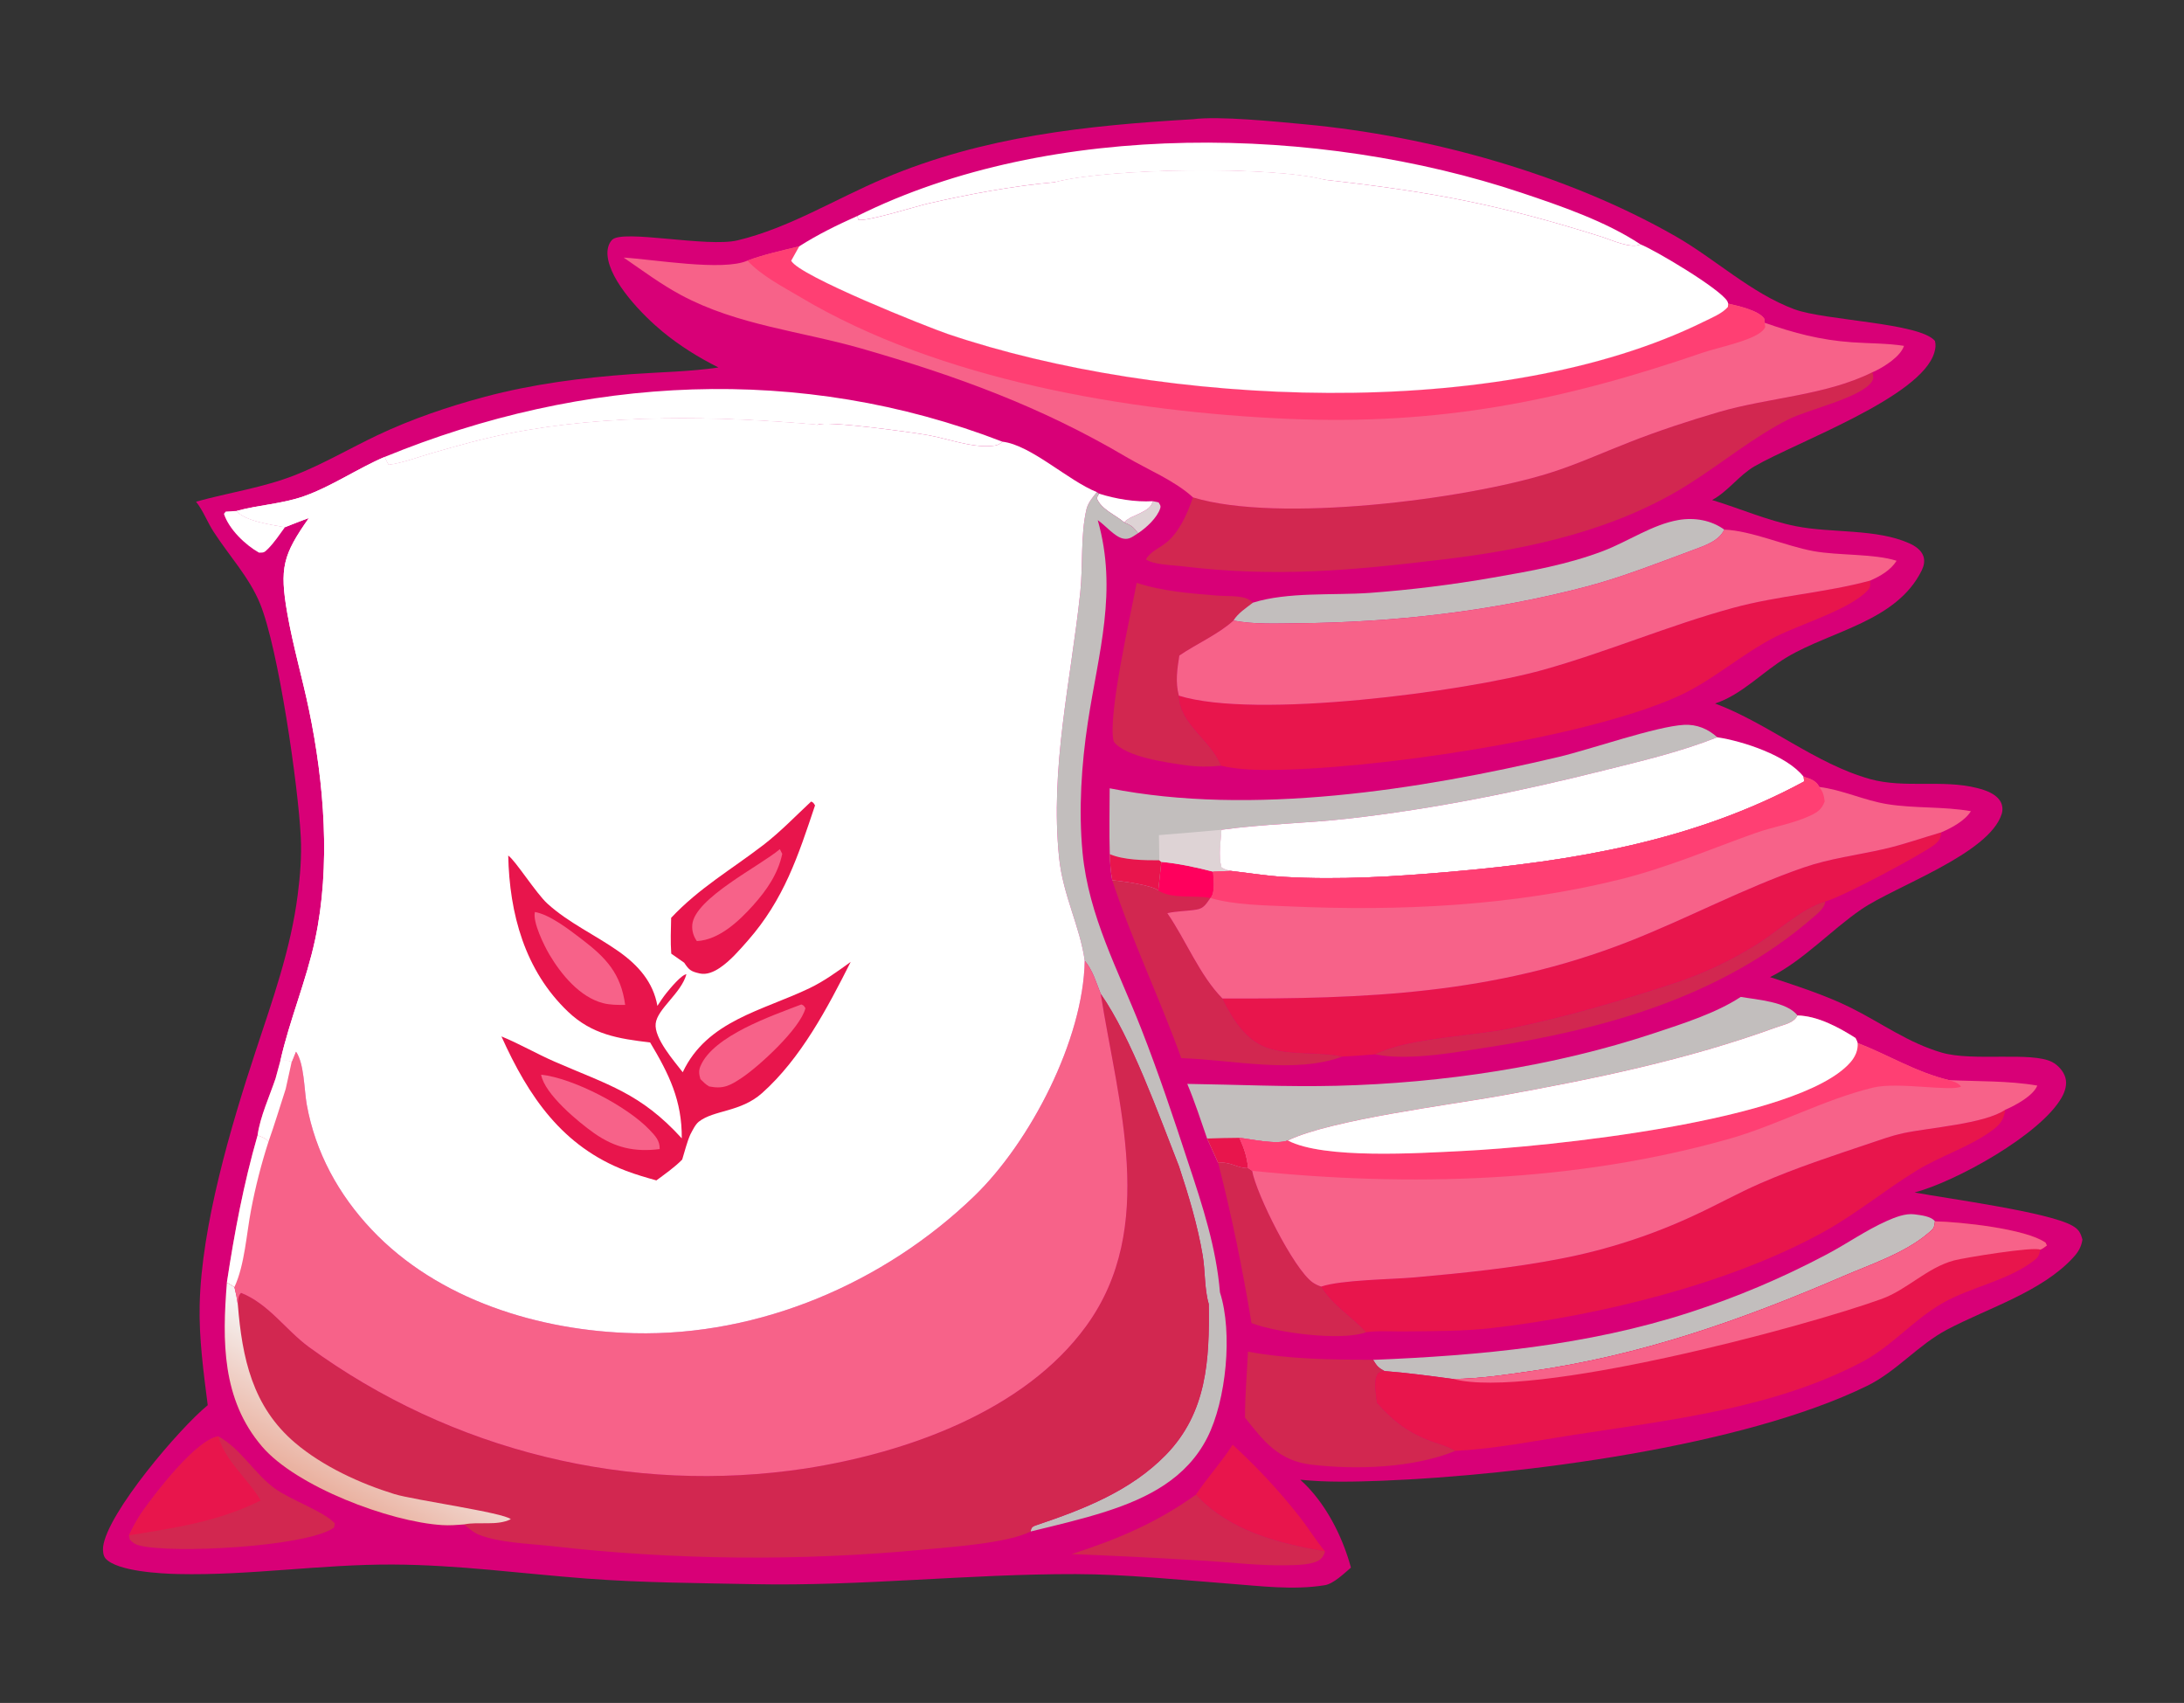<?xml version="1.0" encoding="utf-8" ?>
<svg xmlns="http://www.w3.org/2000/svg" xmlns:xlink="http://www.w3.org/1999/xlink" width="1801" height="1404">
	<rect width="100%" height="100%" fill="#333333" stroke="none"/>
	<path fill="#D80077" transform="scale(7.093 7.093)" d="M138.667 13.861C141.784 13.459 148.367 14.139 151.728 14.452C166.172 15.797 182.13 20.227 194.767 27.444C199.423 30.103 203.558 34.063 208.607 35.946C212.156 37.269 223.196 37.503 224.957 39.628C225.082 40.105 225.023 40.501 224.888 40.968C223.393 46.157 208.865 51.376 203.991 54.197C202.162 55.256 200.925 57.107 199.048 58.121C202.305 59.105 205.456 60.504 208.81 61.168C212.943 61.985 218.13 61.432 221.965 63.148C222.647 63.454 223.374 63.926 223.62 64.673C223.801 65.222 223.669 65.796 223.421 66.3C220.499 72.227 212.933 73.31 207.764 76.38C204.946 78.054 202.516 80.756 199.391 81.772C205.573 84.077 211.064 88.79 217.423 90.557C221.422 91.668 225.861 90.577 229.871 91.6C230.854 91.851 232.056 92.256 232.588 93.187C232.821 93.597 232.862 94.139 232.722 94.594C231.283 99.255 220.366 102.991 216.422 105.684C212.888 108.098 209.592 111.706 205.788 113.575C208.886 114.61 212.216 115.664 215.141 117.118C218.741 118.906 221.847 121.225 225.765 122.357C229.39 123.405 236.167 122.206 238.573 123.441C239.257 123.793 239.892 124.489 240.114 125.233C240.354 126.042 240.081 126.889 239.676 127.594C237.211 131.892 227.441 137.321 222.592 138.609C226.547 139.343 238.101 140.876 240.91 142.458C241.677 142.889 241.887 143.282 242.105 144.092C241.963 144.949 241.638 145.509 241.052 146.149C237.379 150.163 231.138 152.03 226.38 154.541C223.005 156.322 220.5 159.409 217.07 161.087C202.61 168.165 176.807 171.474 160.624 172.119C157.485 172.23 154.293 172.323 151.166 171.995C154.052 174.571 156.065 178.529 157.061 182.214C156.266 182.887 155.048 184.09 154.013 184.259C150.322 184.858 146.502 184.348 142.796 184.07C136.917 183.629 130.957 182.98 125.06 182.968C112.628 182.943 100.16 184.387 87.717 184.139C81.236 184.009 74.605 183.976 68.147 183.484C60.607 182.91 53.254 181.89 45.659 181.856C37.318 181.819 28.987 183.151 20.682 182.96C18.759 182.916 13.613 182.66 12.267 181.151C11.993 180.844 11.94 180.202 11.986 179.808C12.449 175.878 20.92 165.952 24.151 163.336C23.659 159.498 23.124 155.543 23.213 151.667C23.423 142.484 26.813 131.001 29.712 122.212C31.692 116.208 33.802 110.342 34.609 104.034C34.894 101.816 35.078 99.577 34.97 97.341C34.683 91.4 32.377 75.406 30.233 70.165C28.973 67.085 26.61 64.57 24.823 61.791C24.079 60.633 23.651 59.418 22.795 58.313C26.609 57.252 30.599 56.683 34.294 55.228C37.571 53.938 40.7 52.1 43.886 50.586C47.839 48.708 52.135 47.252 56.361 46.124C61.921 44.64 67.708 43.895 73.441 43.487C76.819 43.246 80.166 43.208 83.528 42.715C81.212 41.55 79.061 40.217 77.054 38.569C74.788 36.707 70.858 32.722 70.629 29.648C70.583 29.024 70.716 28.352 71.155 27.885C72.351 26.614 82.193 28.787 85.749 27.938C91.725 26.511 97.179 23.097 102.821 20.717C114.382 15.84 126.283 14.584 138.667 13.861Z"/>
	<path fill="#DED3D5" transform="scale(7.093 7.093)" d="M134.037 58.256L134.705 58.4C134.847 58.667 134.983 58.776 134.889 59.08C134.549 60.175 133.249 61.366 132.311 61.979C131.73 61.231 131.56 61.089 130.691 60.715C131.243 60.142 131.964 59.968 132.643 59.605C133.34 59.233 133.794 59.026 134.037 58.256Z"/>
	<path fill="white" transform="scale(7.093 7.093)" d="M127.775 57.382C129.752 58 131.962 58.374 134.037 58.256C133.794 59.026 133.34 59.233 132.643 59.605C131.964 59.968 131.243 60.142 130.691 60.715C129.668 59.83 128.01 59.219 127.501 57.89L127.775 57.382Z"/>
	<path fill="white" transform="scale(7.093 7.093)" d="M27.506 59.391C28.535 60.591 31.585 60.981 33.13 61.277C32.505 62.129 31.895 63.062 31.145 63.807C30.732 64.217 30.689 64.242 30.112 64.238C28.511 63.34 26.608 61.505 26.034 59.724L26.245 59.462L27.506 59.391Z"/>
	<path fill="#E8154C" transform="scale(7.093 7.093)" d="M143.306 167.931Q147.55 171.8 151.097 176.317C152.127 177.626 152.981 179.058 154.053 180.331C148.51 179.343 143.007 177.97 139.039 173.731C140.381 171.737 142.009 169.96 143.306 167.931Z"/>
	<path fill="#D22750" transform="scale(7.093 7.093)" d="M159.843 122.556Q160.007 122.469 160.177 122.393C164.106 120.593 171.194 120.437 175.79 119.482C182.216 118.147 188.664 116.249 194.892 114.183C198.195 113.087 201.542 111.475 204.478 109.601C206.888 108.062 209.45 105.586 212.205 104.778C212.147 105.562 211.288 106.206 210.727 106.691C200.101 115.884 186.504 119.651 172.865 121.753C169.246 122.31 165.126 123.061 161.46 122.774Q160.645 122.71 159.843 122.556Z"/>
	<path fill="#D22750" transform="scale(7.093 7.093)" d="M139.039 173.731C143.007 177.97 148.51 179.343 154.053 180.331C153.946 180.642 153.816 180.964 153.567 181.191C152.753 181.935 150.65 181.917 149.581 181.94C146.521 182.008 143.403 181.627 140.347 181.432Q132.47 180.952 124.585 180.641C129.854 178.954 134.53 176.974 139.039 173.731Z"/>
	<path fill="#D22750" transform="scale(7.093 7.093)" d="M141.627 135.18C143.017 134.962 143.845 135.816 145.107 135.778L145.573 136.091C146.069 138.815 150.393 147.489 152.606 149.059C152.902 149.269 153.257 149.436 153.602 149.547C155.078 151.868 157.073 152.904 158.833 154.851C155.922 155.916 148.481 154.922 145.502 153.793C144.45 147.475 143.221 141.385 141.627 135.18Z"/>
	<path fill="#D22750" transform="scale(7.093 7.093)" d="M14.99 178.464C15.475 177.452 16.017 176.444 16.671 175.531C18.225 173.362 22.798 167.381 25.376 166.957C27.955 168.333 29.543 171.252 31.925 172.997C33.794 174.365 37.631 175.656 38.924 177.073C38.887 177.271 38.902 177.521 38.729 177.634C35.402 179.804 20.117 180.615 16.219 179.647C15.723 179.523 15.412 179.324 15.084 178.932L14.99 178.464Z"/>
	<path fill="#E8154C" transform="scale(7.093 7.093)" d="M14.99 178.464C15.475 177.452 16.017 176.444 16.671 175.531C18.225 173.362 22.798 167.381 25.376 166.957C26.18 169.837 28.816 171.859 30.314 174.41C25.254 176.906 20.456 177.561 14.99 178.464Z"/>
	<path fill="#D22750" transform="scale(7.093 7.093)" d="M132.15 67.745C135.179 68.744 138.388 68.971 141.548 69.232C142.545 69.314 143.792 69.228 144.736 69.499C145.098 69.603 145.388 69.803 145.664 70.052C144.885 70.662 143.918 71.272 143.404 72.129C141.696 73.7 139.064 74.859 137.109 76.199C136.861 77.809 136.629 79.254 137.054 80.862C137.188 84.229 140.828 86.033 141.957 89.005C140.526 89.148 139.2 89.147 137.776 88.94C135.666 88.632 130.826 87.999 129.485 86.205C128.702 83.399 131.532 71.098 132.15 67.745Z"/>
	<path fill="#D22750" transform="scale(7.093 7.093)" d="M135.02 100.182C137.013 100.369 139.093 100.813 141.031 101.316C141.071 102.095 141.298 103.687 140.784 104.317C140.764 104.341 140.739 104.359 140.716 104.38C140.231 105.049 139.982 105.585 139.1 105.728C137.969 105.912 136.841 105.891 135.712 106.141C137.874 109.27 139.462 113.365 142.126 116.062C143.254 118.345 144.83 120.934 147.363 121.788C150.064 122.698 153.245 122.198 156.076 122.805C150.512 124.881 143.23 123.164 137.334 122.996C134.831 116.021 131.62 109.401 129.314 102.321C130.359 102.404 133.894 102.878 134.657 103.501L135.02 100.182Z"/>
	<path fill="#FF005D" transform="scale(7.093 7.093)" d="M135.02 100.182C137.013 100.369 139.093 100.813 141.031 101.316C141.071 102.095 141.298 103.687 140.784 104.317C140.764 104.341 140.739 104.359 140.716 104.38C138.899 104.008 136.229 104.547 134.657 103.501L135.02 100.182Z"/>
	<path fill="#C2BEBD" transform="scale(7.093 7.093)" d="M159.639 158.064C172.051 157.567 184.543 156.409 196.427 152.556C202.015 150.744 207.202 148.543 212.391 145.798C214.717 144.568 216.932 143.004 219.328 141.934C220.287 141.506 221.515 141.009 222.574 141.15C223.287 141.246 224.504 141.36 224.959 141.962C224.887 142.797 224.744 142.866 224.104 143.402C221.386 145.678 217.559 146.937 214.318 148.333C202.432 153.454 190.773 157.563 177.884 159.391C174.913 159.812 171.957 160.268 168.95 160.288C166.286 159.933 163.63 159.573 160.95 159.365C160.223 158.957 160.073 158.772 159.639 158.064Z"/>
	<path fill="#C2BEBD" transform="scale(7.093 7.093)" d="M145.664 70.052C149.721 68.78 154.975 69.214 159.219 68.918Q166.435 68.384 173.562 67.139C177.94 66.385 182.227 65.626 186.398 64.039C189.262 62.949 192.128 60.96 195.135 60.445C196.993 60.127 198.916 60.449 200.465 61.557C199.857 62.873 198.202 63.424 196.905 63.903C192.869 65.392 188.705 67.051 184.551 68.153C173.602 71.055 162.098 72.35 150.78 72.448C148.392 72.469 145.746 72.59 143.404 72.129C143.918 71.272 144.885 70.662 145.664 70.052Z"/>
	<path fill="white" transform="scale(7.093 7.093)" d="M44.721 53.111C67.843 43.63 93.05 42.264 116.539 51.339C116.129 51.737 115.797 51.794 115.255 51.839C112.913 52.034 110.236 51.003 107.915 50.583C106.038 50.244 95.914 48.851 95.059 49.375C83.4 48.339 70.609 48.108 59.075 50.409C56.1 51.003 53.104 51.844 50.191 52.683C48.571 53.149 46.849 53.823 45.178 54.035C45.019 53.735 44.836 53.431 44.721 53.111Z"/>
	<path fill="#D22750" transform="scale(7.093 7.093)" d="M145.085 157.109C149.902 158.006 154.761 158.036 159.639 158.064C160.073 158.772 160.223 158.957 160.95 159.365C160.634 159.46 160.314 159.468 160.138 159.767C159.673 160.555 159.998 162.151 160.09 163.051C162.014 165.209 163.777 166.563 166.518 167.553C167.412 167.876 168.398 168.117 169.194 168.647C164.319 170.646 157.638 170.865 152.44 170.244C148.689 169.795 146.934 167.559 144.747 164.776C144.738 162.237 144.972 159.648 145.085 157.109Z"/>
	<path fill="white" transform="scale(7.093 7.093)" d="M99.677 25.105C122.241 13.879 153.409 14.547 176.889 22.406C181.47 23.939 186.68 25.724 190.728 28.406C189.594 28.951 187.366 27.889 186.135 27.502C174.163 23.733 166.417 22.284 153.925 20.887C147.741 19.283 128.941 19.544 122.702 21.17C117.75 21.614 112.782 22.546 107.938 23.65C106.51 23.975 100.779 25.787 99.796 25.541L99.677 25.105Z"/>
	<path fill="#C2BEBD" transform="scale(7.093 7.093)" d="M129.011 91.63C145.475 94.883 165.056 91.808 181.25 87.973C184.871 87.116 192.578 84.421 195.789 84.254C197.258 84.177 198.575 84.717 199.653 85.698C195.335 87.405 190.893 88.443 186.397 89.566C176.593 92.015 166.83 94.01 156.773 95.152C151.865 95.709 146.892 95.77 142.001 96.451C141.914 97.88 141.625 99.424 141.998 100.815C142.359 101.053 142.659 101.145 143.082 101.228L141.031 101.316C139.093 100.813 137.013 100.369 135.02 100.182L134.657 103.501C133.894 102.878 130.359 102.404 129.314 102.321C129.116 101.296 129.053 100.323 129.024 99.282C128.945 96.738 129.005 94.177 129.011 91.63Z"/>
	<path fill="#E8154C" transform="scale(7.093 7.093)" d="M129.024 99.282C130.62 99.973 133.036 100.004 134.785 99.997L135.02 100.182L134.657 103.501C133.894 102.878 130.359 102.404 129.314 102.321C129.116 101.296 129.053 100.323 129.024 99.282Z"/>
	<path fill="#DED3D5" transform="scale(7.093 7.093)" d="M134.739 97.07Q138.372 96.787 142.001 96.451C141.914 97.88 141.625 99.424 141.998 100.815C142.359 101.053 142.659 101.145 143.082 101.228L141.031 101.316C139.093 100.813 137.013 100.369 135.02 100.182L134.785 99.997L134.739 97.07Z"/>
	<path fill="#C2BEBD" transform="scale(7.093 7.093)" d="M202.38 115.877C204.214 116.195 207.766 116.426 208.977 118.033C208.557 118.932 207.403 119.095 206.484 119.43C196.164 123.19 185.338 125.411 174.552 127.356C168.622 128.426 154.701 130.156 149.726 132.568C148.362 133.064 145.568 132.426 144.096 132.256C144.631 133.436 144.993 134.471 145.107 135.778C143.845 135.816 143.017 134.962 141.627 135.18L140.338 132.338C139.603 130.212 138.905 128.062 138.033 125.987C143.831 126.066 149.599 126.351 155.403 126.207C167.729 125.899 180.644 123.973 192.342 120.083C195.601 118.999 199.514 117.766 202.38 115.877Z"/>
	<path fill="#E8154C" transform="scale(7.093 7.093)" d="M140.338 132.338Q142.216 132.269 144.096 132.256C144.631 133.436 144.993 134.471 145.107 135.778C143.845 135.816 143.017 134.962 141.627 135.18L140.338 132.338Z"/>
	<path fill="#C2BEBD" transform="scale(7.093 7.093)" d="M127.52 57.202L127.775 57.382L127.501 57.89C128.01 59.219 129.668 59.83 130.691 60.715C131.56 61.089 131.73 61.231 132.311 61.979C131.696 62.354 131.309 62.762 130.556 62.599C129.574 62.386 128.488 61.036 127.626 60.465C129.966 68.704 127.709 75.834 126.474 83.954C125.728 88.861 125.383 94.151 125.857 99.099C126.565 106.494 130.012 112.772 132.673 119.566C134.686 124.703 136.457 129.981 138.171 135.226C139.804 140.139 141.406 145.025 141.832 150.218C143.339 154.897 142.567 162.766 140.355 167.114C137.946 171.849 133.444 174.129 128.585 175.692C125.72 176.613 122.745 177.299 119.822 178.016C119.89 177.483 120.101 177.413 120.54 177.264C125.973 175.434 131.447 173.307 135.534 169.118C140.325 164.207 140.627 158.055 140.53 151.565C140.022 149.873 140.126 147.701 139.823 145.916C139.225 142.39 138.191 138.965 137.072 135.575C134.738 129.643 131.524 120.585 127.97 115.519C127.412 114.153 127.073 112.823 126.109 111.667C125.583 107.755 123.58 104.067 123.132 99.708C122.057 89.255 124.496 79.162 125.591 68.868C125.92 65.777 125.611 62.185 126.312 59.2C126.49 58.44 127.038 57.797 127.52 57.202Z"/>
	<path fill="#E8154C" transform="scale(7.093 7.093)" d="M142.126 116.062C158.723 116.124 173.693 115.582 189.359 109.438C196.196 106.757 202.749 103.231 209.706 100.831C212.759 99.778 215.87 99.408 219 98.697C221.271 98.181 223.457 97.398 225.691 96.748C225.588 97.512 225.422 97.802 224.786 98.269C223.235 99.408 214.113 104.301 212.205 104.778C209.45 105.586 206.888 108.062 204.478 109.601C201.542 111.475 198.195 113.087 194.892 114.183C188.664 116.249 182.216 118.147 175.79 119.482C171.194 120.437 164.106 120.593 160.177 122.393Q160.007 122.469 159.843 122.556C158.591 122.644 157.33 122.766 156.076 122.805C153.245 122.198 150.064 122.698 147.363 121.788C144.83 120.934 143.254 118.345 142.126 116.062Z"/>
	<path fill="#E8154C" transform="scale(7.093 7.093)" d="M153.602 149.547C155.974 148.754 161.71 148.724 164.515 148.474C170.183 147.968 175.861 147.388 181.452 146.303Q185.511 145.521 189.442 144.241Q193.373 142.962 197.115 141.205C199.636 140.04 202.071 138.679 204.616 137.566C208.776 135.746 213.166 134.318 217.468 132.871C218.699 132.457 219.931 132.009 221.201 131.732C224.266 131.065 230.722 130.649 233.149 128.983C232.92 130.306 232.436 130.82 231.345 131.583C228.726 133.415 225.563 134.389 222.825 136.064C219.156 138.308 215.795 141.103 212.037 143.18C201.059 149.248 185.961 152.905 173.582 154.351C170.094 154.759 166.647 154.722 163.141 154.76C161.753 154.775 160.201 154.653 158.833 154.851C157.073 152.904 155.078 151.868 153.602 149.547Z"/>
	<path fill="white" transform="scale(7.093 7.093)" d="M199.653 85.698C202.632 86.147 207.762 87.813 209.691 90.291L209.755 90.83C196.939 97.761 182.951 100.085 168.594 101.335C162.175 101.894 155.706 102.301 149.261 101.924C147.188 101.803 145.143 101.46 143.082 101.228C142.659 101.145 142.359 101.053 141.998 100.815C141.625 99.424 141.914 97.88 142.001 96.451C146.892 95.77 151.865 95.709 156.773 95.152C166.83 94.01 176.593 92.015 186.397 89.566C190.893 88.443 195.335 87.405 199.653 85.698Z"/>
	<path fill="#E8154C" transform="scale(7.093 7.093)" d="M137.054 80.862C145.939 83.644 170.398 80.369 179.312 77.888C186.807 75.801 194.022 72.691 201.53 70.647C206.727 69.232 212.187 68.907 217.43 67.485C217.429 68.018 217.494 68.248 217.093 68.666C214.958 70.893 209.306 72.549 206.432 74.01C202.467 76.025 199.089 79.139 195.027 80.963C184.053 85.89 159.359 89.515 147.172 89.496C145.472 89.493 143.62 89.395 141.957 89.005C140.828 86.033 137.188 84.229 137.054 80.862Z"/>
	<path fill="#D22750" transform="scale(7.093 7.093)" d="M138.69 57.81C138.711 57.817 138.731 57.825 138.752 57.832C148.612 60.818 170.312 58.062 180.145 54.983C183.301 53.995 186.367 52.598 189.447 51.394C192.842 50.067 196.376 48.901 199.874 47.882C205.693 46.187 212.235 45.979 217.694 43.264C217.774 43.755 217.89 43.997 217.565 44.434C216.196 46.277 210.179 47.604 207.934 48.742C203.74 50.87 200.191 53.85 196.237 56.336C187.802 61.637 177.814 63.811 168.058 64.993C157.164 66.313 148.343 67.146 137.364 65.812C136.319 65.685 134.065 65.647 133.225 65.014C133.674 64.164 134.895 63.644 135.635 63.037C137.129 61.811 138.096 59.594 138.69 57.81Z"/>
	<path fill="#F76289" transform="scale(7.093 7.093)" d="M200.465 61.557C203.685 61.698 207.565 63.464 210.858 64.064C213.744 64.589 217.912 64.343 220.498 65.183C219.809 66.282 218.594 66.977 217.43 67.485C212.187 68.907 206.727 69.232 201.53 70.647C194.022 72.691 186.807 75.801 179.312 77.888C170.398 80.369 145.939 83.644 137.054 80.862C136.629 79.254 136.861 77.809 137.109 76.199C139.064 74.859 141.696 73.7 143.404 72.129C145.746 72.59 148.392 72.469 150.78 72.448C162.098 72.35 173.602 71.055 184.551 68.153C188.705 67.051 192.869 65.392 196.905 63.903C198.202 63.424 199.857 62.873 200.465 61.557Z"/>
	<path fill="#E8154C" transform="scale(7.093 7.093)" d="M224.959 141.962C227.922 142.027 235.492 142.812 237.819 144.44L237.974 144.766C237.725 144.954 237.493 145.154 237.198 145.263C237.077 145.966 236.947 146.166 236.372 146.597C233.291 148.904 229.171 149.576 225.862 151.456C222.467 153.386 219.923 156.499 216.483 158.31C206.224 163.708 194.208 165.047 182.918 166.791C178.347 167.497 173.824 168.404 169.194 168.647C168.398 168.117 167.412 167.876 166.518 167.553C163.777 166.563 162.014 165.209 160.09 163.051C159.998 162.151 159.673 160.555 160.138 159.767C160.314 159.468 160.634 159.46 160.95 159.365C163.63 159.573 166.286 159.933 168.95 160.288C171.957 160.268 174.913 159.812 177.884 159.391C190.773 157.563 202.432 153.454 214.318 148.333C217.559 146.937 221.386 145.678 224.104 143.402C224.744 142.866 224.887 142.797 224.959 141.962Z"/>
	<path fill="#F76289" transform="scale(7.093 7.093)" d="M224.959 141.962C227.922 142.027 235.492 142.812 237.819 144.44L237.974 144.766C237.725 144.954 237.493 145.154 237.198 145.263C236.512 144.859 228.314 146.202 227.174 146.508C224.032 147.351 221.73 149.915 218.73 150.995C209.364 154.369 178.029 162.687 168.95 160.288C171.957 160.268 174.913 159.812 177.884 159.391C190.773 157.563 202.432 153.454 214.318 148.333C217.559 146.937 221.386 145.678 224.104 143.402C224.744 142.866 224.887 142.797 224.959 141.962Z"/>
	<path fill="#F76289" transform="scale(7.093 7.093)" d="M209.691 90.291C210.384 90.479 211.097 90.72 211.471 91.392C211.485 91.417 211.494 91.445 211.505 91.472C214.179 91.798 216.763 93.052 219.463 93.478C222.649 93.981 225.971 93.728 229.135 94.289C228.473 95.391 226.851 96.262 225.691 96.748C223.457 97.398 221.271 98.181 219 98.697C215.87 99.408 212.759 99.778 209.706 100.831C202.749 103.231 196.196 106.757 189.359 109.438C173.693 115.582 158.723 116.124 142.126 116.062C139.462 113.365 137.874 109.27 135.712 106.141C136.841 105.891 137.969 105.912 139.1 105.728C139.982 105.585 140.231 105.049 140.716 104.38C140.739 104.359 140.764 104.341 140.784 104.317C141.298 103.687 141.071 102.095 141.031 101.316L143.082 101.228C145.143 101.46 147.188 101.803 149.261 101.924C155.706 102.301 162.175 101.894 168.594 101.335C182.951 100.085 196.939 97.761 209.755 90.83L209.691 90.291Z"/>
	<path fill="#FF3F73" transform="scale(7.093 7.093)" d="M209.691 90.291C210.384 90.479 211.097 90.72 211.471 91.392C211.485 91.417 211.494 91.445 211.505 91.472C211.951 92.031 212.045 92.45 212.136 93.152C211.811 94.048 211.345 94.392 210.471 94.803C208.477 95.741 206.152 96.092 204.067 96.835C198.83 98.701 193.785 100.868 188.364 102.215C175.864 105.321 162.715 105.928 149.885 105.355C146.922 105.222 143.58 105.207 140.716 104.38C140.739 104.359 140.764 104.341 140.784 104.317C141.298 103.687 141.071 102.095 141.031 101.316L143.082 101.228C145.143 101.46 147.188 101.803 149.261 101.924C155.706 102.301 162.175 101.894 168.594 101.335C182.951 100.085 196.939 97.761 209.755 90.83L209.691 90.291Z"/>
	<path fill="#F76289" transform="scale(7.093 7.093)" d="M86.9 30.292C88.826 29.574 90.922 29.124 92.918 28.632L91.983 30.305C92.848 32.061 107.878 38.036 110.205 38.825C134.922 47.205 174.202 49.185 198.112 37.377C198.989 36.944 200.249 36.435 200.888 35.677L200.917 35.291C202.047 35.548 204.481 36.081 205.113 37.043L205.163 37.517C208.577 38.717 211.652 39.527 215.287 39.783C217.279 39.924 219.39 39.894 221.359 40.2C220.96 41.428 219.129 42.58 218.003 43.133C217.903 43.182 217.799 43.224 217.694 43.264C212.235 45.979 205.693 46.187 199.874 47.882C196.376 48.901 192.842 50.067 189.447 51.394C186.367 52.598 183.301 53.995 180.145 54.983C170.312 58.062 148.612 60.818 138.752 57.832C138.731 57.825 138.711 57.817 138.69 57.81C138.671 57.791 138.651 57.772 138.631 57.754C136.523 55.842 133.405 54.572 130.926 53.109C121.003 47.254 111.234 43.701 100.195 40.522C93.15 38.494 85.76 37.82 79.201 34.31C76.866 33.06 74.689 31.441 72.509 29.941C75.923 30.138 84.073 31.554 86.9 30.292Z"/>
	<path fill="#FF3F73" transform="scale(7.093 7.093)" d="M86.9 30.292C88.826 29.574 90.922 29.124 92.918 28.632L91.983 30.305C92.848 32.061 107.878 38.036 110.205 38.825C134.922 47.205 174.202 49.185 198.112 37.377C198.989 36.944 200.249 36.435 200.888 35.677L200.917 35.291C202.047 35.548 204.481 36.081 205.113 37.043L205.163 37.517L205.229 38.025C205.138 38.193 205.034 38.341 204.891 38.471C203.612 39.642 199.695 40.397 197.999 40.98C181.526 46.647 167.299 49.442 149.78 48.686C131.282 47.887 109.221 44.171 93.082 34.556C91.031 33.334 88.522 32.059 86.9 30.292Z"/>
	<path fill="#F76289" transform="scale(7.093 7.093)" d="M208.977 118.033C211.348 118.094 213.761 119.409 215.723 120.652C215.806 120.832 215.931 121.036 215.966 121.229C219.631 122.658 222.714 124.612 226.591 125.551C229.945 125.706 233.551 125.61 236.857 126.183C236.405 127.351 234.356 128.46 233.239 128.948C233.209 128.961 233.179 128.971 233.149 128.983C230.722 130.649 224.266 131.065 221.201 131.732C219.931 132.009 218.699 132.457 217.468 132.871C213.166 134.318 208.776 135.746 204.616 137.566C202.071 138.679 199.636 140.04 197.115 141.205Q193.373 142.962 189.442 144.241Q185.511 145.521 181.452 146.303C175.861 147.388 170.183 147.968 164.515 148.474C161.71 148.724 155.974 148.754 153.602 149.547C153.257 149.436 152.902 149.269 152.606 149.059C150.393 147.489 146.069 138.815 145.573 136.091L145.107 135.778C144.993 134.471 144.631 133.436 144.096 132.256C145.568 132.426 148.362 133.064 149.726 132.568C154.701 130.156 168.622 128.426 174.552 127.356C185.338 125.411 196.164 123.19 206.484 119.43C207.403 119.095 208.557 118.932 208.977 118.033Z"/>
	<path fill="#FF3F73" transform="scale(7.093 7.093)" d="M215.966 121.229C219.631 122.658 222.714 124.612 226.591 125.551C227.212 125.757 227.556 125.799 228.001 126.291C226.891 126.921 220.662 125.72 217.773 126.416C212.06 127.793 206.646 130.793 200.95 132.401C183.119 137.434 163.937 137.991 145.573 136.091L145.107 135.778C144.993 134.471 144.631 133.436 144.096 132.256C145.568 132.426 148.362 133.064 149.726 132.568C153.918 134.765 165.038 134.029 169.966 133.789C179.673 133.317 209.124 130.359 215.13 123.477C215.682 122.845 216.035 122.075 215.966 121.229Z"/>
	<path fill="white" transform="scale(7.093 7.093)" d="M208.977 118.033C211.348 118.094 213.761 119.409 215.723 120.652C215.806 120.832 215.931 121.036 215.966 121.229C216.035 122.075 215.682 122.845 215.13 123.477C209.124 130.359 179.673 133.317 169.966 133.789C165.038 134.029 153.918 134.765 149.726 132.568C154.701 130.156 168.622 128.426 174.552 127.356C185.338 125.411 196.164 123.19 206.484 119.43C207.403 119.095 208.557 118.932 208.977 118.033Z"/>
	<path fill="#D22750" transform="scale(7.093 7.093)" d="M127.97 115.519C131.524 120.585 134.738 129.643 137.072 135.575C138.191 138.965 139.225 142.39 139.823 145.916C140.126 147.701 140.022 149.873 140.53 151.565C140.627 158.055 140.325 164.207 135.534 169.118C131.447 173.307 125.973 175.434 120.54 177.264C120.101 177.413 119.89 177.483 119.822 178.016C117.123 179.38 110.584 179.817 107.468 180.112Q96.615 181.145 85.714 181.041Q74.813 180.937 63.981 179.698C61.395 179.414 58.15 179.333 55.732 178.414C55.091 178.17 54.478 177.625 53.951 177.19C53.113 177.259 52.252 177.323 51.411 177.27C45.242 176.885 34.427 172.77 30.464 168.133C25.776 162.648 25.836 155.857 26.378 149.068L27.253 149.603C27.425 150.276 27.556 150.933 27.65 151.622C27.71 151.107 27.649 150.649 28.025 150.278C31.263 151.571 33.201 154.581 35.932 156.586Q37.472 157.707 39.064 158.753Q40.656 159.798 42.297 160.764Q43.939 161.73 45.625 162.616Q47.312 163.501 49.039 164.303Q50.767 165.105 52.531 165.822Q54.296 166.539 56.093 167.169Q57.891 167.799 59.717 168.341Q61.543 168.883 63.393 169.335Q65.243 169.788 67.113 170.149Q68.983 170.511 70.868 170.781Q72.754 171.051 74.65 171.229Q76.546 171.407 78.449 171.493Q80.352 171.578 82.257 171.571Q84.161 171.563 86.063 171.463Q87.965 171.363 89.86 171.17Q91.755 170.978 93.638 170.693C105.321 168.872 119.073 164.069 126.294 154.114C134.605 142.659 129.963 128.187 127.97 115.519Z"/>
	<defs>
		<linearGradient id="gradient_0" gradientUnits="userSpaceOnUse" x1="36.848" y1="172.302" x2="43.858" y2="159.986">
			<stop offset="0" stop-color="#EAB2A1"/>
			<stop offset="1" stop-color="#F6F6F6"/>
		</linearGradient>
	</defs>
	<path fill="url(#gradient_0)" transform="scale(7.093 7.093)" d="M26.378 149.068L27.253 149.603C27.425 150.276 27.556 150.933 27.65 151.622C28.148 157.829 29.338 163.496 34.32 167.721C37.525 170.438 41.85 172.434 45.864 173.67C48.093 174.356 58.605 175.826 59.387 176.588C57.758 177.392 55.708 176.836 53.951 177.19C53.113 177.259 52.252 177.323 51.411 177.27C45.242 176.885 34.427 172.77 30.464 168.133C25.776 162.648 25.836 155.857 26.378 149.068Z"/>
	<path fill="white" transform="scale(7.093 7.093)" d="M122.702 21.17C128.941 19.544 147.741 19.283 153.925 20.887C166.417 22.284 174.163 23.733 186.135 27.502C187.366 27.889 189.594 28.951 190.728 28.406C192.371 29.047 199.996 33.568 200.828 35.025C200.868 35.095 200.897 35.221 200.917 35.291L200.888 35.677C200.249 36.435 198.989 36.944 198.112 37.377C174.202 49.185 134.922 47.205 110.205 38.825C107.878 38.036 92.848 32.061 91.983 30.305L92.918 28.632C95.045 27.273 97.373 26.129 99.677 25.105L99.796 25.541C100.779 25.787 106.51 23.975 107.938 23.65C112.782 22.546 117.75 21.614 122.702 21.17Z"/>
	<path fill="white" transform="scale(7.093 7.093)" d="M122.702 21.17C128.941 19.544 147.741 19.283 153.925 20.887L153.604 21.132C158.088 25.206 169.121 23.531 174.171 28.714C174.67 29.226 175.219 29.793 175.287 30.534C174.964 31.162 174.715 31.38 174.027 31.596C168.184 33.435 155.275 30.351 148.694 30.073C142.553 29.814 136.534 30.496 130.38 29.852C128.12 29.615 125.655 29.268 123.635 28.156C122.577 27.573 121.657 26.738 121.317 25.543C120.964 24.302 121.558 23.282 122.162 22.244C122.352 21.918 122.645 21.542 122.702 21.17Z"/>
	<path fill="#F76289" transform="scale(7.093 7.093)" d="M126.109 111.667C127.073 112.823 127.412 114.153 127.97 115.519C129.963 128.187 134.605 142.659 126.294 154.114C119.073 164.069 105.321 168.872 93.638 170.693Q91.755 170.978 89.86 171.17Q87.965 171.363 86.063 171.463Q84.161 171.563 82.257 171.571Q80.352 171.578 78.449 171.493Q76.546 171.407 74.65 171.229Q72.754 171.051 70.868 170.781Q68.983 170.511 67.113 170.149Q65.243 169.788 63.393 169.335Q61.543 168.883 59.717 168.341Q57.891 167.799 56.093 167.169Q54.296 166.539 52.531 165.822Q50.767 165.105 49.039 164.303Q47.312 163.501 45.625 162.616Q43.939 161.73 42.297 160.764Q40.656 159.798 39.064 158.753Q37.472 157.707 35.932 156.586C33.201 154.581 31.263 151.571 28.025 150.278C27.649 150.649 27.71 151.107 27.65 151.622C27.556 150.933 27.425 150.276 27.253 149.603L26.378 149.068C27.266 143.238 28.317 137.635 29.947 131.966C30.237 129.817 31.343 127.417 32.038 125.355L32.596 123.303C33.025 123.288 33.531 123.2 33.908 123.429L34.4 122.218C35.377 123.592 35.359 126.704 35.664 128.393C36.666 133.948 39.355 138.846 43.21 142.929C50.934 151.111 62.723 154.71 73.759 154.968C88.365 155.309 102.809 149.123 113.253 139.049C119.799 132.735 125.956 120.827 126.109 111.667Z"/>
	<path fill="white" transform="scale(7.093 7.093)" d="M32.596 123.303C33.025 123.288 33.531 123.2 33.908 123.429L33.217 126.568C32.55 128.617 31.926 130.694 31.207 132.725C30.901 132.289 30.423 132.151 29.947 131.966C30.237 129.817 31.343 127.417 32.038 125.355L32.596 123.303Z"/>
	<path fill="white" transform="scale(7.093 7.093)" d="M29.947 131.966C30.423 132.151 30.901 132.289 31.207 132.725Q29.96 136.593 29.197 140.584C28.658 143.371 28.449 147.056 27.253 149.603L26.378 149.068C27.266 143.238 28.317 137.635 29.947 131.966Z"/>
	<path fill="white" transform="scale(7.093 7.093)" d="M44.721 53.111C44.836 53.431 45.019 53.735 45.178 54.035C46.849 53.823 48.571 53.149 50.191 52.683C53.104 51.844 56.1 51.003 59.075 50.409C70.609 48.108 83.4 48.339 95.059 49.375C95.914 48.851 106.038 50.244 107.915 50.583C110.236 51.003 112.913 52.034 115.255 51.839C115.797 51.794 116.129 51.737 116.539 51.339C119.863 51.724 124.153 55.856 127.52 57.202C127.038 57.797 126.49 58.44 126.312 59.2C125.611 62.185 125.92 65.777 125.591 68.868C124.496 79.162 122.057 89.255 123.132 99.708C123.58 104.067 125.583 107.755 126.109 111.667C125.956 120.827 119.799 132.735 113.253 139.049C102.809 149.123 88.365 155.309 73.759 154.968C62.723 154.71 50.934 151.111 43.21 142.929C39.355 138.846 36.666 133.948 35.664 128.393C35.359 126.704 35.377 123.592 34.4 122.218L33.908 123.429C33.531 123.2 33.025 123.288 32.596 123.303C33.669 118.538 35.611 114.001 36.637 109.209C38.467 100.663 37.697 90.984 35.916 82.471C35.137 78.745 34.063 75.068 33.407 71.318C32.479 66.019 32.891 64.504 35.91 60.217C34.974 60.542 34.054 60.918 33.13 61.277C31.585 60.981 28.535 60.591 27.506 59.391C30.09 58.68 32.783 58.582 35.339 57.678C38.559 56.541 41.556 54.467 44.721 53.111Z"/>
	<path fill="#E8154C" transform="scale(7.093 7.093)" d="M94.301 93.168C94.577 93.271 94.599 93.374 94.757 93.616C92.781 99.518 91.155 104.536 86.929 109.349C85.971 110.44 84.887 111.695 83.672 112.508C83.005 112.954 82.169 113.335 81.351 113.151C80.308 112.917 80.111 112.745 79.545 111.904L78.04 110.848C77.941 109.46 77.993 108.074 78.028 106.684C81.306 103.197 85.029 101.077 88.751 98.214C90.722 96.699 92.482 94.863 94.301 93.168Z"/>
	<path fill="#F76289" transform="scale(7.093 7.093)" d="M90.666 98.702L90.945 99.248C90.455 101.571 89.135 103.47 87.571 105.219C85.913 107.073 83.601 109.25 81.017 109.39C80.622 108.829 80.43 108.196 80.483 107.504C80.72 104.427 88.365 100.664 90.666 98.702Z"/>
	<path fill="#E8154C" transform="scale(7.093 7.093)" d="M59.086 99.445C59.914 100.006 62.321 103.832 63.639 105.031C66.11 107.279 69.22 108.678 71.934 110.595C74.176 112.178 75.946 114.147 76.429 116.919C76.762 116.399 77.108 115.886 77.495 115.404C77.911 114.888 79.221 113.301 79.803 113.241C79.196 115.458 76.435 117.246 76.231 118.962C76.026 120.688 78.386 123.339 79.374 124.633C82.198 118.632 88.67 117.479 94.113 114.864C95.831 114.039 97.361 112.921 98.901 111.809C96.205 117.155 93.117 123.036 88.587 127.066C86.094 129.284 83.005 129.006 81.249 130.377C80.834 130.7 80.507 131.402 80.26 131.866C79.859 132.767 79.609 133.841 79.311 134.787C78.407 135.702 77.34 136.44 76.311 137.206C75.128 136.875 73.942 136.533 72.793 136.096C65.375 133.277 61.439 127.452 58.297 120.468C60.389 121.322 62.378 122.484 64.455 123.39C70.696 126.112 74.463 127.047 79.263 132.316C79.298 127.93 77.79 124.86 75.584 121.171C71.891 120.734 68.839 120.26 66.043 117.599C61.003 112.804 59.228 106.186 59.086 99.445Z"/>
	<path fill="#F76289" transform="scale(7.093 7.093)" d="M62.911 124.917C66.639 125.312 72.93 128.597 75.514 131.325C76.179 132.027 76.722 132.565 76.695 133.563C73.794 133.937 71.489 133.41 69.085 131.724C67.244 130.432 63.302 127.166 62.911 124.917Z"/>
	<path fill="#F76289" transform="scale(7.093 7.093)" d="M62.189 106.008C63.945 106.312 66.202 108.08 67.637 109.173C70.494 111.35 72.182 113.165 72.684 116.808C71.825 116.81 70.952 116.818 70.114 116.602C67.405 115.902 65.234 113.254 63.873 110.952C63.257 109.91 61.901 107.16 62.189 106.008Z"/>
	<path fill="#F76289" transform="scale(7.093 7.093)" d="M93.159 116.755C93.465 116.865 93.469 116.927 93.64 117.191C93.049 119.539 88.267 123.928 86.247 125.276C84.875 126.191 84.091 126.614 82.436 126.281C82.041 126.052 81.75 125.754 81.432 125.433C81.269 124.877 81.206 124.457 81.44 123.908C82.951 120.369 89.789 118.054 93.159 116.755Z"/>
	<path fill="white" transform="scale(7.093 7.093)" d="M44.721 53.111C44.836 53.431 45.019 53.735 45.178 54.035C46.849 53.823 48.571 53.149 50.191 52.683C53.104 51.844 56.1 51.003 59.075 50.409C70.609 48.108 83.4 48.339 95.059 49.375C94.096 49.767 93.037 49.838 92.013 49.965C95.102 51.464 104.767 52.714 105.867 56.143C106.157 57.046 105.985 58.195 105.521 59.01C105.231 59.518 104.86 59.928 104.277 60.076C95.678 62.251 85.36 61.589 76.495 62.233C70.766 62.65 65.043 63.905 59.293 63.736C57.726 62.891 55.143 61.139 54.585 59.361C54.286 58.408 54.736 54.856 54.359 54.551C51.002 54.49 43.742 58.888 41.295 61.263C39.038 63.454 37.099 66.32 37.064 69.573C37.002 75.237 42.135 77.963 43.382 82.752C45.141 89.507 39.24 116.933 34.561 122.046C34.528 122.083 34.495 122.12 34.462 122.156C34.442 122.177 34.42 122.197 34.4 122.218L33.908 123.429C33.531 123.2 33.025 123.288 32.596 123.303C33.669 118.538 35.611 114.001 36.637 109.209C38.467 100.663 37.697 90.984 35.916 82.471C35.137 78.745 34.063 75.068 33.407 71.318C32.479 66.019 32.891 64.504 35.91 60.217C34.974 60.542 34.054 60.918 33.13 61.277C31.585 60.981 28.535 60.591 27.506 59.391C30.09 58.68 32.783 58.582 35.339 57.678C38.559 56.541 41.556 54.467 44.721 53.111Z"/>
</svg>
